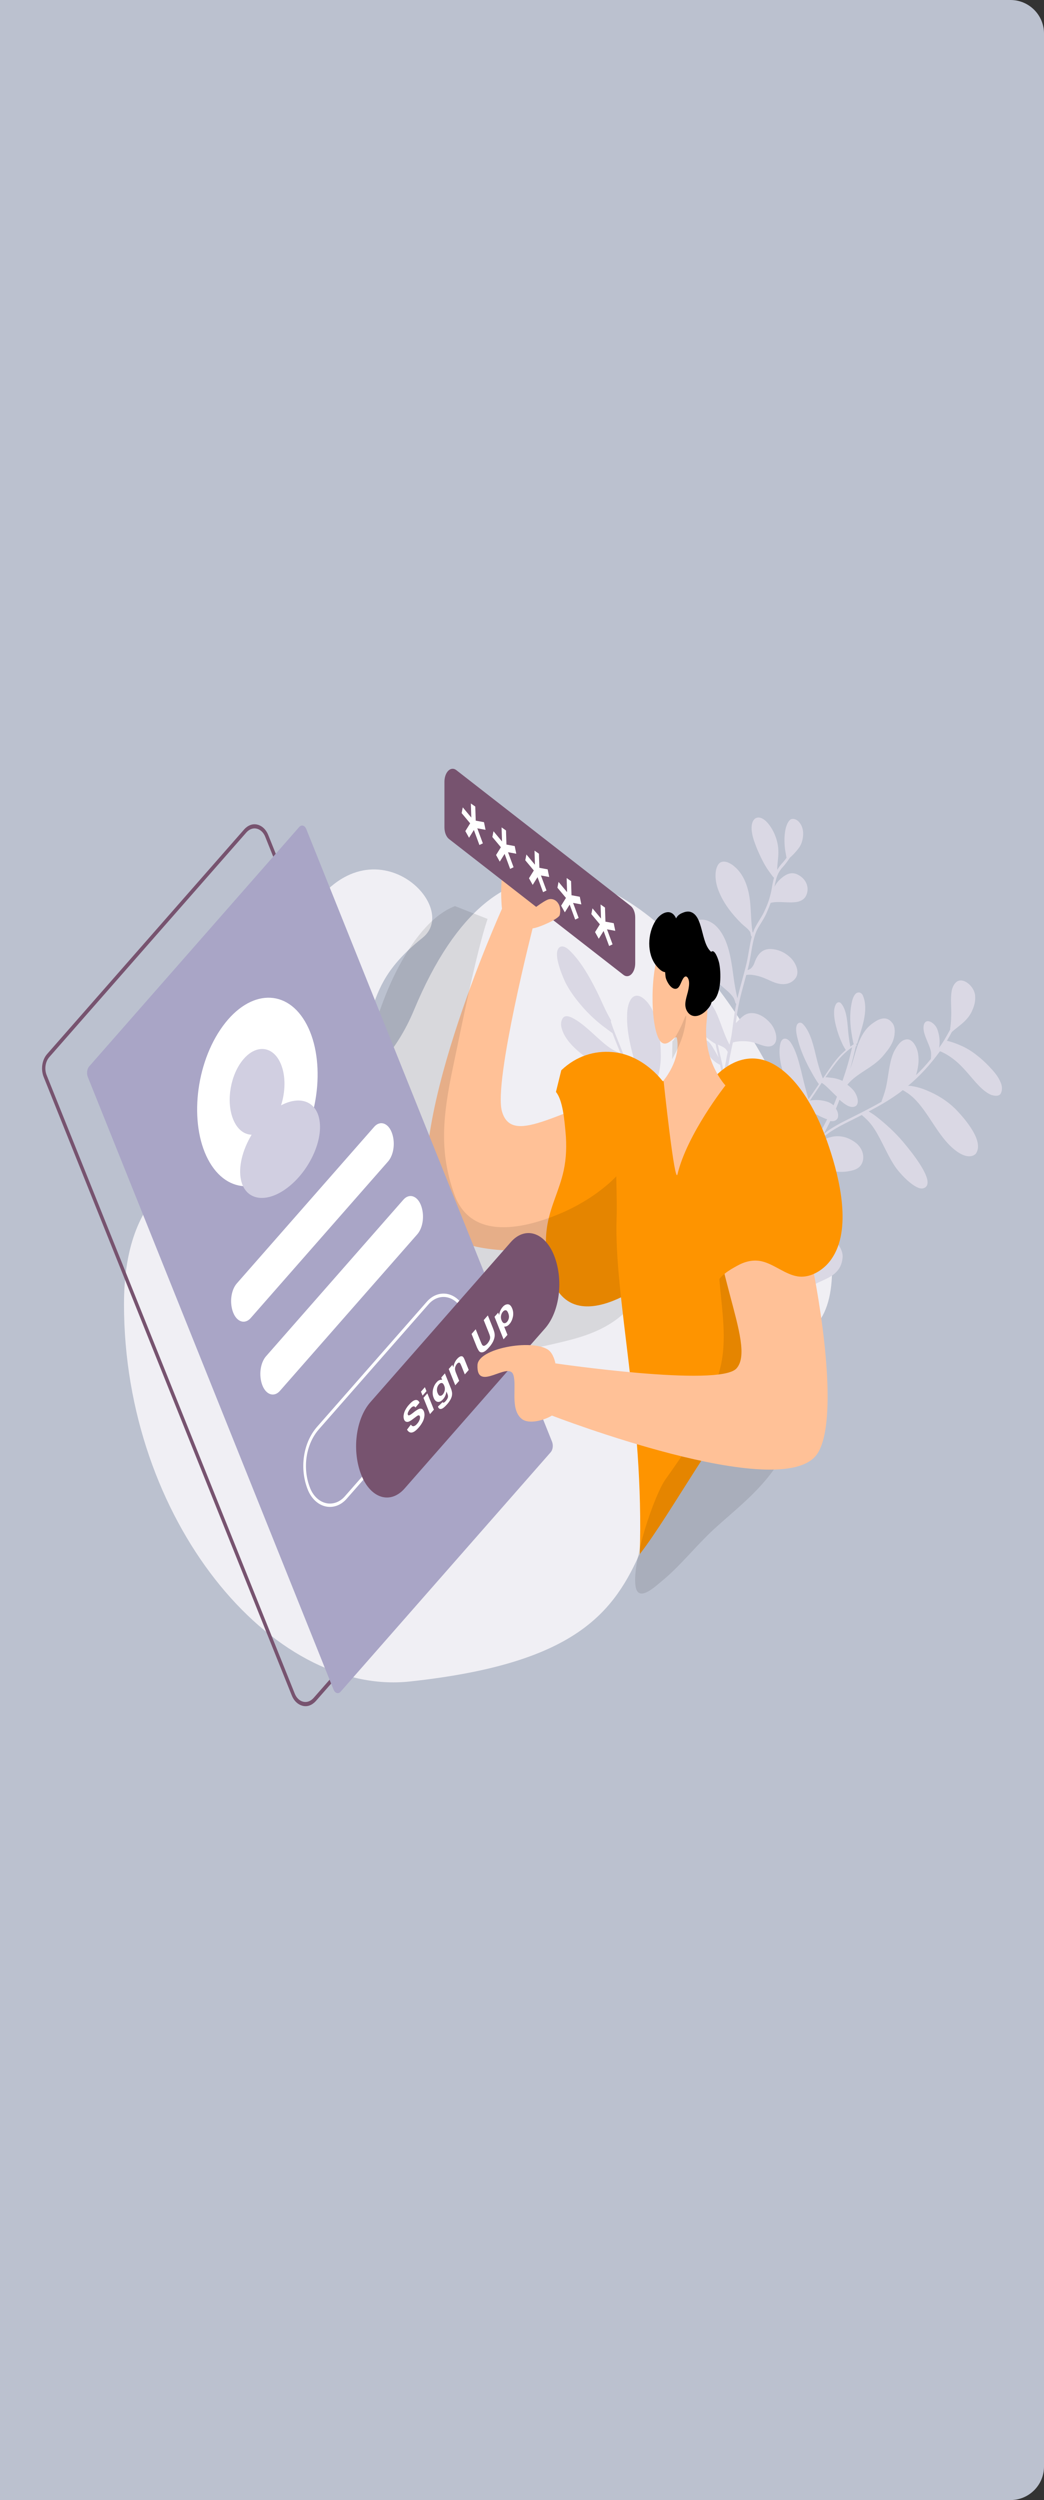 <svg width="623" height="1491" viewBox="0 0 623 1491" fill="none" xmlns="http://www.w3.org/2000/svg">
<rect x="0" y="0" width="623" height="1491" fill="#333333" stroke="none"/>
<path d="M0 0H603C614.046 0 623 8.954 623 20V1471C623 1482.05 614.046 1491 603 1491H0V0Z" fill="#BBC1CF"/>
<g clip-path="url(#clip0_78_969)">
<path fill-rule="evenodd" clip-rule="evenodd" d="M244.528 1002.82C162.102 1011.71 73.995 906.261 73.995 777.933C73.995 649.598 204.642 704.291 247.023 602.437C348.566 358.563 553.566 750.999 481.498 794.799C337.095 882.498 442.25 981.501 244.528 1002.82Z" fill="#F0EFF4"/>
<path d="M469.748 772.773C469.792 773.115 469.904 773.435 469.949 773.777C470.313 776.984 470.546 779.165 470.305 781.967C469.728 787.957 467.083 793.761 468.612 801.348C470.26 812.099 478.58 818.637 480.819 807.979C482.102 800.939 479.918 792.371 477.474 784.594C476.113 780.426 474.546 776.434 472.788 772.656C474.712 772.455 476.606 771.785 478.401 770.669C478.78 770.433 479.089 770.218 479.468 769.979C479.575 770.064 479.751 770.127 479.858 770.213C483.158 767.999 485.864 765.852 489.22 764.45C494.992 761.822 502.303 759.188 502.849 749.413C502.907 746.312 501.111 743.196 499.233 740.934C496.695 738.24 493.596 737.208 490.588 738.055C485.403 739.077 481.825 743.987 479.886 750.046C478.693 753.856 478.142 758.178 477.768 762.563C477.685 764.723 477.363 767.077 477.702 769.342C475.501 770.74 473.066 771.262 470.48 771.356C470.354 771.302 470.222 771.302 470.096 771.356C469.171 771.392 468.246 771.324 467.327 771.152C467.116 764.458 468.84 758.229 470.351 751.83C470.844 749.305 471.513 746.843 471.685 744.062C473.012 744.701 474.385 745.07 475.771 745.161C478.331 745.43 480.508 743.09 479.532 739.245C477.788 734.096 471.741 731.594 468.462 730.6C465.669 729.925 462.834 729.813 460.024 730.264C459.637 730.284 459.252 730.364 458.876 730.503C460.523 727.974 462.101 725.467 463.642 722.853C465.018 720.645 466.318 718.224 467.656 715.91C472.032 717.393 476.016 721.25 480.069 725.085C484.991 730.073 490.136 735.467 495.177 732.947C499.416 730.559 499.193 722.091 494.371 716.953C489.48 711.838 483.615 709.633 478.425 709.115C476.317 708.899 474.201 708.964 472.1 709.307C471.892 709.372 471.646 709.33 471.368 709.417L474.984 703.31C477.029 699.945 479.112 696.688 481.157 693.323C481.403 693.365 481.717 693.386 482.033 693.406C483.37 693.702 483.932 693.763 485.306 694.164C488.73 695.351 492.204 697.114 495.622 698.065C498.897 698.925 502.229 699.122 505.536 698.651C507.939 698.257 510.48 697.822 512.468 696.254C516.063 693.355 516.414 686.724 511.288 682.037C506.81 678.374 501.738 676.938 496.735 677.916C495.417 678.326 493.846 678.458 492.679 679.296L491.696 677.823L491.835 677.781C494.674 675.354 497.809 673.547 501.013 671.717C505.221 669.457 509.712 667.346 514.266 664.978C516.164 666.64 517.809 668.025 519.763 670.5C525.008 677.048 528.749 687.621 533.847 695.282C537.345 700.595 546.51 709.952 550.919 708.697C560.015 706.1 542.719 685.521 538.603 680.638C533.875 675.116 528.788 670.534 523.644 666.445C521.94 665.065 520.179 663.871 518.373 662.87C524.41 659.685 530.371 656.286 535.898 652.311C536.894 651.644 537.853 650.871 538.743 650.12L538.85 650.205C539.524 650.588 540.306 651.056 541.019 651.545C542.154 652.14 544.48 654.142 544.946 654.59C554.018 663.028 559.687 677.744 569.547 685.58C573.695 689.031 578.929 691.195 582.241 688.146C587.712 680.751 575.597 666.976 570.025 661.242C564.748 656.127 559.029 652.812 553.336 650.434C550.484 649.177 547.572 648.3 544.628 647.812C543.71 647.626 542.784 647.558 541.859 647.607C548.697 641.936 555.089 635.009 560.902 626.97C561.186 627.117 561.501 627.139 561.785 627.288C563.415 628.015 565.015 628.903 566.576 629.945C570.599 632.604 573.65 635.565 577.292 639.767C581.799 644.885 586.33 650.943 591.703 653.064C593.569 653.549 595.713 653.948 596.969 652.49C598.048 650.968 598.289 648.165 597.174 645.667C595.637 641.759 592.901 638.814 590.31 636.066C587.95 633.564 585.483 631.321 582.928 629.355C579.829 626.88 576.577 624.913 573.225 623.485C570.546 622.287 567.824 621.353 565.072 620.69C566.075 618.954 567.079 617.219 568.045 615.376L568.114 615.354C572.284 611.683 577.179 608.972 579.963 603.125C581.087 600.64 582.066 597.963 581.941 594.564C581.987 589.687 577.537 585.383 574.34 584.837C570.998 584.098 568.733 587.059 567.924 590.868C567.07 595.64 567.843 601.091 567.627 606.139C567.578 608.516 567.383 610.881 567.043 613.198C567.012 613.31 566.997 613.432 567 613.554C567.003 613.677 567.024 613.796 567.062 613.904C565.894 616.046 564.725 618.189 563.42 620.374C562.462 621.96 561.451 623.463 560.391 624.876C560.972 621.73 560.772 618.116 559.594 614.572C558.864 612.072 557.067 610.26 555.296 609.39C551.298 607.671 550.193 612.166 551.824 616.993C553.045 620.881 555.724 625.621 555.621 628.382C555.641 629.138 555.626 629.896 555.576 630.649C555.531 630.776 555.505 630.918 555.503 631.063C555.501 631.209 555.521 631.353 555.563 631.483C552.729 635.004 549.753 638.229 546.654 641.137C547.779 637.348 548.613 633.174 547.858 628.43C547.185 624.133 544.406 619.545 541.127 619.855C538.055 620.102 535.992 622.76 534.32 625.652C530.93 631.096 530.364 640.165 529.069 646.735C528.487 649.881 527.515 652.792 526.505 655.597C526.411 655.983 526.037 656.454 526.088 657.032C518.165 661.635 510.045 665.469 501.764 669.71C498.213 671.647 494.699 673.69 491.481 676.353C492.883 673.782 494.214 671.232 495.508 668.576C497.159 668.891 498.654 668.544 499.602 667.3C500.649 665.907 500.19 663.086 498.848 661.251C499.536 659.495 500.293 657.717 500.944 655.854C504.563 659.115 508.049 661.348 510.799 659.543C513.128 657.631 511.345 652.376 508.899 649.819C507.868 648.704 506.778 647.734 505.64 646.921C506.842 645.486 508.119 644.216 509.457 643.125C515.413 638.186 522.509 635.385 527.62 628.926C530.195 625.752 533.079 622.363 533.781 617.164C534.009 615.196 534.086 612.801 532.983 610.773C528.792 604.371 523.095 608.518 519.872 610.946C517.099 613.122 514.728 616.393 512.987 620.443C511.27 624.297 510.165 628.793 508.844 633.117C508.284 634.901 507.664 636.638 506.988 638.32C507.152 637.913 507.279 637.399 507.443 636.992C508.662 632.818 509.667 628.473 510.671 624.129C510.81 624.085 510.841 623.957 510.98 623.914C511.036 623.854 511.083 623.775 511.117 623.682C511.151 623.589 511.171 623.485 511.176 623.379C511.157 623.141 511.103 622.914 511.019 622.716C511.05 622.588 511.081 622.459 511.151 622.437C511.247 622.47 511.347 622.449 511.434 622.378C511.521 622.308 511.591 622.192 511.631 622.051C513.438 614.966 519.088 602.415 514.684 593.234C514.089 592.381 513.317 591.904 512.515 591.894C510.415 591.837 509.323 594.193 508.647 596.419C507.118 602.113 507.014 608.786 508.07 615.69C508.344 617.628 508.686 619.541 509.096 621.418C509.247 621.845 509.259 622.316 509.48 622.721C508.792 623.172 508.142 623.731 507.455 624.182C506.786 620.808 506.308 617.345 506.028 613.837C505.627 609.219 505.189 601.885 501.734 598.218C501.204 597.743 500.579 597.606 499.987 597.835C499.395 598.064 498.881 598.642 498.549 599.45C497.097 602.748 497.782 607.515 498.84 611.81C499.775 615.543 501.021 619.063 502.543 622.277C503.177 623.659 503.89 624.945 504.673 626.119L504.711 626.226C503.652 627.149 502.593 628.072 501.638 629.08C498.029 632.814 494.968 637.443 491.939 641.944C491.636 642.395 491.365 642.716 491.062 643.167C490.653 642.227 490.312 641.266 489.972 640.304C488.868 637.161 487.917 633.89 487.126 630.519C485.755 624.899 483.828 615.539 479.226 610.807C477.751 609.251 476.124 609.876 475.499 611.375C474.482 613.945 475.528 617.77 476.346 620.953C477.819 626.423 480.163 631.74 482.778 636.736C484.322 639.575 485.828 642.307 487.542 644.974C487.939 645.444 488.273 646.17 488.702 646.511C486.682 649.511 484.593 652.534 482.504 655.556C480.635 649.617 479.444 644.296 477.953 638.121C476.511 632.523 475.025 626.585 471.855 621.76C469.278 618.176 466.395 618.955 465.649 622.508C464.265 628.394 466.009 636.151 468.352 642.77C469.885 646.806 471.722 650.534 473.821 653.872C475.075 655.905 476.399 657.828 477.785 659.633C478.145 659.995 478.472 660.486 478.831 660.848C477.853 662.221 476.844 663.721 475.866 665.093L472.931 669.209C472.862 669.23 472.792 669.252 472.83 669.357C472.761 669.378 472.799 669.485 472.799 669.485C472.054 670.429 471.278 671.501 470.533 672.443L470.464 672.465C467.964 663.876 464.972 655.204 460.429 647.371C458.337 643.635 455.999 639.858 453.131 637.194C449.941 634.275 445.048 631.768 444.604 637.48C444.438 643.105 447.127 648.314 450.393 652.751C448.213 650.941 445.873 649.772 443.665 649.63C442.354 649.524 441.067 650.216 440.069 651.563C439.07 652.911 438.435 654.812 438.294 656.877C438.089 665.005 443.339 673.092 447.062 680.351C449.085 684.108 450.944 688.272 450.93 691.715C450.898 692.795 450.785 693.865 450.594 694.903C450.501 695.288 450.297 695.588 450.448 696.015C450.49 696.156 450.551 696.28 450.626 696.379C450.702 696.479 450.79 696.551 450.885 696.591C450.713 696.854 450.556 697.141 450.417 697.448C449.042 698.351 447.887 699.659 447.704 701.97C447.72 702.215 447.703 702.463 447.653 702.697C447.575 702.947 447.475 703.178 447.356 703.383C446.715 704.779 446.123 706.231 445.582 707.73C445.849 701.955 446.256 696.136 444.726 689.854C442.316 679.34 435.496 668.777 433.489 658.968C432.476 653.711 432.787 649.582 432.518 644.686C432.871 644.813 433.18 644.598 433.237 644.106C433.414 642.865 433.56 641.753 433.775 640.618C434.433 636.381 434.977 633.129 435.811 628.956C436.272 626.559 436.803 624.141 437.334 621.723L437.404 621.701C438.38 621.396 439.369 621.207 440.363 621.135C442.242 620.786 446.758 620.921 448.908 621.555C453.373 622.417 458.965 626.248 462.189 622.516C464.593 619.513 462.572 613.149 459.408 609.865C455.695 605.686 451.059 603.691 447.194 604.303C444.337 604.719 442.192 606.929 440.185 609.095C439.829 609.463 439.465 609.813 439.095 610.147C439.506 607.173 439.848 604.221 440.31 601.824C441.556 594.676 443.552 588.126 445.333 581.405C445.686 581.532 445.995 581.317 446.311 581.337C447.149 581.313 447.988 581.288 448.795 581.393C451.232 581.695 453.648 582.331 456.016 583.294C458.878 584.417 461.791 586.119 464.673 586.646C468.753 587.509 472.783 586.49 475.099 582.804C477.239 579.054 474.467 573.396 471.069 570.542C467.595 567.474 463.749 566.183 460.211 565.981C455.027 565.699 451.999 568.896 450.085 574.591C449.561 575.94 448.28 577.762 447.239 578.086C446.869 578.301 446.487 578.46 446.097 578.56C446.42 577.512 446.634 576.377 446.919 575.222C448.518 568.201 448.855 561.1 451.595 554.91C453.053 551.847 456.164 547.795 457.705 543.876C458.462 542.099 459.22 540.321 459.87 538.458C464.664 537.202 470.724 538.87 476.047 537.805C478.027 537.306 479.996 536.337 481.056 534.107C483.209 529.522 481.187 524.462 476.679 521.953C471.882 519.061 467.938 522.068 464.833 525.051C463.837 526.112 462.94 527.39 462.17 528.847C462.425 527.377 462.737 525.933 463.105 524.524C463.869 521.677 464.803 519.963 466.394 517.926C468.165 516.022 469.829 513.877 471.366 511.517C472.542 510.477 473.68 509.331 474.773 508.084C476.199 506.454 477.625 504.824 478.402 502.448C479.507 499.257 480.039 494.23 477.146 490.625C475.551 488.514 473.155 487.838 471.641 488.784C468.013 491.811 467.587 500.837 468.599 507.399C468.844 508.747 469.09 510.093 469.335 511.439L469.373 511.545C468.698 512.467 468.023 513.389 467.31 514.204C466.045 515.501 464.877 517.018 463.826 518.728C463.764 515.072 464.643 511.241 464.468 507.264C464.339 501.019 461.391 493.994 457.117 489.752C451.778 484.894 447.538 488.587 448.682 496.175C449.16 499.702 450.546 503.183 451.894 506.558C453.494 510.209 455.201 513.946 457.319 517.317C458.378 519.004 459.537 520.539 460.735 522.182C461.094 522.669 461.48 523.104 461.887 523.483C461.149 525.966 460.769 528.811 460.244 531.465C459.407 535.416 458.17 539.125 456.581 542.448C455.173 546.088 452.094 550.013 450.238 553.911C449.882 554.667 449.575 555.478 449.322 556.331C449.25 556.096 449.149 555.886 449.026 555.712C448.228 550.625 448.236 545.642 447.86 540.66C447.272 531.594 444.923 522.129 437.919 516.485C434.773 513.908 430.681 512.574 428.592 515.597C426.238 519.177 426.62 525.698 428.756 531.078C431.76 538.916 437.036 545.335 442.281 550.578C444.399 552.646 446.315 553.709 447.701 555.885L447.776 556.099C447.877 556.784 448.012 557.456 448.179 558.108C448.23 558.235 448.298 558.341 448.379 558.419C448.461 558.497 448.552 558.543 448.646 558.555C447.276 563.607 446.693 569.361 445.563 574.22C443.863 581.39 441.734 588.221 440.035 595.389C439.839 594.62 439.594 593.273 439.399 592.504C438.614 588.657 437.973 584.739 437.481 580.771C436.092 570.532 434.148 557.856 426.105 551.233C415.583 543.484 407.121 552.88 413.956 568.061C417.705 576.261 423.63 582.122 429.531 587.042C432.507 589.79 435.748 591.982 437.789 595.14C438.129 595.828 438.418 596.573 438.652 597.362C438.803 597.789 438.777 598.151 439.03 598.43L439.352 598.685C439.232 599.434 439.042 600.205 438.922 600.953C437.936 606.003 437.416 611.503 436.644 616.722C436.458 618.011 436.21 619.278 435.905 620.509C435.835 620.531 435.874 620.638 435.843 620.766C435.653 621.537 435.533 622.286 435.344 623.056C431.967 616.992 430.122 609.387 426.833 602.705C423.601 596.834 418.579 590.692 413.677 590.559C406.475 590.668 411.375 605.387 415.345 611.383C418.591 616.419 422.745 620.105 427.007 622.571C427.498 625.264 428.129 627.914 428.795 630.671C428.315 629.753 427.767 628.856 427.288 627.938C425.933 625.633 422.689 619.292 420.695 620.625C418.821 622.513 421.877 628.32 423.75 630.345C425.524 632.446 427.52 634.031 429.644 635.029L429.713 635.007C430.217 637.406 430.575 639.875 430.782 642.382C430.939 644.361 431.027 646.352 431.044 648.347C430.899 648.155 430.717 647.854 430.572 647.665C429.878 646.576 429.254 645.466 428.631 644.356C427.2 641.837 425.909 639.278 424.106 637.229C420.746 633.177 417.8 635.518 420.074 640.856C421.826 644.935 425.129 646.871 427.96 648.122C428.528 648.418 429.946 649.163 430.602 650.143L430.64 650.25C430.785 650.442 430.86 650.656 431.005 650.848C431.161 655.424 431.6 660.149 433.439 664.912C436.916 674.737 442.556 684.363 443.788 693.94C444.567 700.93 443.491 707.906 443.721 715.304C443.806 723.816 445.057 732.793 445.318 741.368C445.424 742.758 445.531 744.148 445.669 745.411C443.798 742.08 441.825 738.901 439.751 735.871C435.465 729.857 431.11 723.86 427.064 717.65C427.085 717.057 427.164 716.473 427.298 715.918C427.674 713.766 428.244 711.711 428.991 709.817C430.86 705.084 435.207 700.172 436.011 693.519C437.289 684.94 430.443 678.653 425.384 681.771C420.96 685.165 420.989 694.168 421.428 701.502C421.658 704.51 422.04 707.483 422.571 710.395L422.023 709.498C419.168 704.696 416.447 699.616 413.623 694.685C413.61 694.214 413.315 693.595 413.195 693.039C412.796 691.928 412.461 690.763 412.194 689.557C411.218 685.711 410.387 679.447 410.428 675.641C410.343 667.129 413.639 660.767 412.274 651.469C411.602 645.868 407.443 638.033 403.544 641.383C402.314 642.477 401.737 644.554 401.227 646.374C400.4 649.479 400.108 653.007 400.168 656.663C400.295 661.974 401.001 667.21 402.255 672.14C403.023 675.27 403.922 678.317 404.944 681.26C399.87 674.541 394.33 668.679 389.3 662.301C389.333 662.169 389.346 662.026 389.336 661.884C389.326 661.742 389.294 661.607 389.243 661.489C389.144 660.807 389.079 660.113 389.049 659.415C388.961 657.427 389.14 653.576 389.752 651.607C392.014 644.499 394.59 637.412 394.322 628.602C394.157 618.337 392.304 601.128 383.257 594.935C377.066 590.936 374.255 598.451 374.228 605.337C373.775 617.336 377.962 630.26 381.4 642.588C382.792 647.609 383.843 651.669 384.945 656.306C383.643 654.389 382.41 652.358 381.252 650.223C378.051 644.225 375.796 638.287 373.1 631.539C370.769 625.388 368.161 619.323 365.83 613.171C365.377 611.89 364.955 610.48 364.501 609.198C364.546 609.127 364.581 609.041 364.603 608.947C364.625 608.852 364.633 608.751 364.627 608.651C364.621 608.551 364.601 608.454 364.568 608.367C364.536 608.281 364.492 608.206 364.439 608.15C361.143 602.537 359.115 597.24 356.16 591.283C351.655 582.252 346.412 573.095 339.775 566.745C336.831 563.868 333.634 563.323 332.548 567.218C331.898 570.386 333.05 574.295 334.158 577.863C335.33 581.174 336.608 584.568 338.297 587.601C341.051 592.553 344.416 596.841 347.915 600.849C351.954 605.363 356.236 609.305 360.712 612.632L365.1 615.889C365.209 615.976 365.33 616.019 365.453 616.017C366.958 620.053 368.71 624.132 370.284 628.147C369.83 628.014 369.382 627.837 368.941 627.617C366.772 626.76 364.666 625.549 362.655 624.003C355.411 618.553 348.655 610.342 340.723 606.649C339.203 606.057 337.62 605.719 336.453 606.557C335.796 607.089 335.284 607.984 335.017 609.073C334.749 610.162 334.743 611.369 335 612.464C336.038 617.358 339.328 621.432 342.417 624.501C349.597 631.513 357.907 636.275 365.418 635.95C367.935 635.877 370.407 635.462 372.508 634.215L372.577 634.193C374.864 640.003 377.219 645.79 380.125 651.17C382.626 655.845 385.638 660.005 388.746 663.78C389.224 664.409 389.718 665.007 390.227 665.571C386.627 664.322 383.281 662.045 379.503 659.427C375.619 656.724 371.742 654.256 367.732 652.067C362.946 649.645 357.688 646.541 353.241 647.689C350.535 648.532 349.979 652.619 351.9 656.526C353.645 660.371 356.552 663.14 359.174 665.761C363.606 669.897 368.417 672.918 373.435 674.717C378.486 676.582 383.512 677.505 388.292 677.083C391.572 676.773 394.953 676.312 397.848 674.698C397.917 674.677 397.879 674.57 397.879 674.57C401.781 679.283 405.613 684.018 408.896 689.163C410.907 692.45 412.848 695.758 414.719 699.088C409.769 698.633 404.861 697.381 400.071 695.352C393.292 692.958 384.881 688.346 380.319 694.392C377.505 697.759 378.624 704.406 382.344 708.82C385.918 713.042 390.262 714.653 394.229 715.196C400.377 716.244 405.474 713.233 409.922 709.477C411.84 707.931 414.269 705.87 415.928 705.115C416.396 704.851 416.887 704.698 417.385 704.662L417.801 704.532C419.049 706.75 420.404 709.057 421.721 711.255C422.231 712.044 422.672 712.856 423.145 713.539L423.221 713.752C423.296 713.966 423.403 714.051 423.617 714.222L425.697 717.486C425.689 717.608 425.699 717.732 425.726 717.846C425.753 717.961 425.797 718.065 425.853 718.149C426.01 718.35 426.193 718.496 426.389 718.575C429.742 723.696 433.265 728.646 436.857 733.574C439.931 737.774 442.82 742.302 445.504 747.124C445.649 747.316 445.762 747.637 445.945 747.935C445.975 748.212 445.971 748.496 445.932 748.77C445.493 756.021 446.253 763.609 447.051 771.307C444.129 774.589 438.996 773.579 435.022 775.41C432.259 776.746 430.038 780.045 430.194 784.623C430.293 789.691 432.819 795.307 436.4 798.46C441.31 802.977 446.036 799.133 446.897 793.291C447.694 789.012 447.891 784.563 448.12 779.985C448.85 785.094 449.547 790.332 449.854 795.334C450.343 800.637 449.854 806.006 449.935 811.673C450.028 812.592 449.877 813.469 450.11 814.346C450.482 815.179 451.422 815.004 451.327 814.085C451.102 810.835 451.369 806.365 451.408 802.558C451.361 798.805 451.193 795.058 450.903 791.332C450.432 785.431 449.363 779.361 448.609 773.312L448.685 772.221C448.695 772.162 448.697 772.101 448.689 772.041C448.681 771.982 448.665 771.926 448.641 771.879C449.264 771.684 449.259 771.449 449.676 771.319C451.99 770.242 454.4 770.086 456.96 770.354C456.867 770.739 456.947 771.188 456.815 771.466C456.732 772.322 456.606 772.835 456.549 773.327C455.967 776.473 455.026 779.257 454.123 782.147C452.443 787.413 450.548 793.814 453.358 800.881C458.051 813.055 467.057 811.078 465.133 799.109C464.221 792.397 460.674 785.202 459.327 779.218C458.874 776.632 458.761 775.007 459.153 772.632C459.219 772.013 459.345 771.414 459.527 770.857C461.778 771.342 463.998 771.954 466.318 772.417C467.455 772.652 468.601 772.771 469.748 772.773ZM429.099 626.546C428.822 625.328 428.615 624.088 428.376 622.977C428.943 623.273 429.58 623.55 430.109 623.741C431.421 624.4 432.304 624.717 433.349 625.933L433.387 626.039L433.494 626.125C433.784 626.509 433.973 627.043 434.294 627.298C434.263 627.427 434.301 627.534 434.232 627.555C433.332 631.799 432.57 636.112 431.95 640.48C431.919 640.608 431.956 640.715 431.887 640.737C431.485 636.119 430.238 631.29 429.099 626.546ZM454.741 738.2C455.504 737.962 458.412 738.123 459.118 738.378C459.797 738.537 460.469 738.763 461.13 739.055C460.111 741.736 459.518 744.769 459.404 747.893C458.669 746.738 457.83 745.761 456.914 744.993C455.23 743.386 453.376 742.276 451.442 741.718L451.404 741.611C451.972 740.605 452.54 739.597 453.145 738.697L453.215 738.675C453.707 738.404 454.221 738.244 454.741 738.2ZM475.425 698.908C474.927 694.164 474.065 689.535 472.858 685.122C472.071 682.204 471.191 679.352 470.219 676.577C470.046 676.061 469.846 675.568 469.621 675.104L470.738 673.688C473.38 675.709 475.718 678.184 478.353 681.276C479.796 682.961 481.353 684.966 483.011 686.82C480.531 690.915 477.944 694.922 475.426 698.909L475.425 698.908ZM501.061 631.157C503.026 628.969 505.105 627.052 507.276 625.425C507.724 625.168 508.064 624.824 508.512 624.566C507.722 627.777 506.97 631.094 506.074 634.219C505.177 637.344 504.174 640.385 503.168 643.425C503.112 643.485 503.066 643.564 503.032 643.657C502.998 643.75 502.978 643.853 502.973 643.96C502.91 644.217 502.809 644.367 502.745 644.624C500.499 643.565 498.181 642.934 495.84 642.744C494.719 642.619 493.665 642.473 492.58 642.456C495.414 638.49 498.177 634.546 501.061 631.158V631.157ZM490.359 645.76C492.918 647.334 496.127 650.958 499.461 654.07C498.773 655.825 498.153 657.56 497.429 659.209C496.199 658.141 494.868 657.395 493.488 656.998C490.141 655.968 486.715 655.756 483.328 656.37C485.651 652.916 488.074 649.315 490.359 645.76ZM478.911 662.608C479.159 662.28 479.395 661.929 479.618 661.557C480.078 661.77 480.601 661.725 481.062 661.938C482.827 662.573 484.668 663.422 486.44 664.293C488.389 665.227 491.087 666.758 493.59 667.52C492.296 670.176 490.895 672.746 489.494 675.318C487.729 673.378 485.736 672.101 483.75 671.06C481.941 670.067 480.071 669.379 478.17 669.005C476.94 668.795 475.749 668.692 474.557 668.589C476.077 666.572 477.529 664.577 478.911 662.605V662.608ZM454.645 688.074C455.826 685.098 457 681.886 457.645 678.484C458.287 680.299 458.93 682.115 459.679 684.016C457.453 686.504 455.317 689.189 453.281 692.057C453.735 690.728 454.19 689.399 454.644 688.072L454.645 688.074ZM452.609 695.82C455.058 692.15 457.668 688.761 460.421 685.678C462.684 690.988 465.262 695.942 468.122 700.473C469.105 701.945 470.195 703.503 471.21 704.847C471.333 705.023 471.466 705.18 471.607 705.316C469.966 708.08 468.363 710.951 466.76 713.822C466.69 713.786 466.614 713.778 466.541 713.801C466.468 713.824 466.4 713.876 466.344 713.952C466.294 713.988 466.249 714.041 466.214 714.107C466.178 714.173 466.152 714.251 466.138 714.334C466.123 714.418 466.121 714.506 466.13 714.592C466.139 714.677 466.161 714.758 466.192 714.83C465.289 716.415 464.456 717.979 463.516 719.458C462.837 714.926 462.297 710.352 460.918 705.802C459.192 700.054 456.337 695.252 452.609 695.82ZM446.667 741.071C446.306 731.342 444.903 721.937 445.047 712.762C445.066 712.163 445.047 711.457 445.067 710.859C445.805 710.985 445.9 709.295 446.266 708.588C446.689 707.389 447.15 706.297 447.611 705.204C448.246 708.089 449.551 711.12 450.981 713.64C452.96 717.055 455.765 718.669 458.268 720.737C458.748 721.171 459.205 721.663 459.636 722.208C459.674 722.315 459.819 722.507 459.857 722.614C459.964 722.699 460.153 723.233 460.26 723.318C460.402 723.611 460.517 723.935 460.6 724.279C458.05 728.394 455.286 732.338 452.667 736.475C452.899 733.442 452.9 730.376 452.671 727.343C452.477 725.269 452.169 722.875 451.066 720.847C450.26 719.438 448.746 719.08 448.109 720.108C447.433 721.029 447.439 722.569 447.407 724.002C447.513 726.697 448.042 729.497 448.671 732.146C449.201 734.372 449.624 736.658 449.935 738.986C450.021 739.554 450.071 740.134 450.086 740.717C449.051 742.581 448.054 744.552 447.095 746.63C446.975 744.77 446.787 742.93 446.668 741.071H446.667ZM449.549 769.462C449.078 769.627 448.616 769.85 448.167 770.129L448.098 770.151C447.583 765.213 447.157 759.654 446.982 755.677C446.931 754.887 446.933 754.091 446.989 753.303C447.027 753.403 447.079 753.489 447.142 753.551C447.204 753.614 447.275 753.653 447.349 753.665C447.916 753.961 448.32 753.362 448.018 752.508C447.898 751.952 447.848 751.374 447.728 750.82C448.006 750.733 448.208 750.433 448.126 749.984C448.195 749.963 448.195 749.963 448.303 750.048C448.995 750.108 449.68 750.292 450.346 750.597C451.657 751.255 454.015 753.13 455.856 753.979C457.098 754.659 458.504 754.932 459.507 754.501C459.601 755.853 459.765 757.19 459.998 758.498C460.692 762.514 461.847 766.295 463.404 769.651C463.48 769.864 463.625 770.056 463.7 770.269C459.192 769.066 453.63 767.716 449.549 769.462H449.549Z" fill="#DAD8E4"/>
<path fill-rule="evenodd" clip-rule="evenodd" d="M174.436 640.023C146.018 650.645 103.334 689.25 93.5 617.757C86.763 568.772 166.765 572.955 183.381 545.814C219.931 486.109 276.19 540.124 252.133 559.317C203.93 597.757 242.604 614.537 174.436 640.023Z" fill="#F0EFF4"/>
<path fill-rule="evenodd" clip-rule="evenodd" d="M391.468 719.858C380.752 745.268 272.835 759.202 258.808 727.978C237.128 679.762 299.566 541.969 299.566 541.969C298.76 535.383 298.61 519.462 301.888 513.249C306.854 503.806 299.467 494.837 304.063 492.8C309.969 490.192 314.701 499.022 324.99 503.437C331.086 506.027 330.235 531.351 324.472 545.525C322.421 550.553 318.502 551.013 318.502 551.013C318.502 551.013 294.417 644.812 299.532 662.776C305.877 684.997 336.083 659.413 382.496 649.044C404.692 644.079 397.373 705.851 391.468 719.858Z" fill="#FFC197"/>
<path fill-rule="evenodd" clip-rule="evenodd" d="M331.764 651.208C335.826 656.138 336.786 667.814 337.475 675.118C338.206 682.838 337.983 690.762 336.353 698.204C333.903 709.405 328.819 718.564 326.73 729.969C325.178 738.454 325.549 748.016 327.367 756.344C328.214 760.238 329.497 763.86 331.153 767.036C340.97 785.764 361.187 778.773 373.584 772.189C387.536 764.777 401.317 750.657 408.517 729.717C419.685 697.252 409.554 657.203 390.313 639.199C382.681 632.142 374.086 628.103 365.258 627.424C354.772 626.552 344.007 629.701 334.947 638.286L331.764 651.208Z" fill="#FE9400"/>
<path fill-rule="evenodd" clip-rule="evenodd" d="M290.945 548.028C283.974 568.847 274.982 614.369 270.291 636.587C264.305 665.113 261.921 686.736 271.12 712.28C282.005 742.585 318.338 730.741 336.115 722.956C340.038 721.233 343.912 719.241 347.725 716.984C353.104 713.871 358.328 710.122 363.352 705.771C373.718 696.601 382.373 684 390.122 669.87C392.351 665.818 394.346 661.391 396.705 657.537C397.404 656.385 398.467 654.687 399.607 654.896C401.525 655.245 401.965 660.843 402.224 663.021C403.209 672.043 403.131 681.47 402.742 690.57C401.213 726.541 393.827 762.474 373.51 782.121C360.967 794.257 345.34 798.03 331.035 801.353C316.756 804.666 301.725 807.663 287.265 805.577C261.453 801.853 234.216 784.102 220.093 747.873C203.767 705.906 211.283 649.819 224.681 608.538C228.024 598.247 231.885 588.35 236.472 579.331C245.412 561.756 257.386 545.758 271.509 540.392L290.945 548.028Z" fill="black" fill-opacity="0.1"/>
<path fill-rule="evenodd" clip-rule="evenodd" d="M160.031 497.879C158.759 494.711 156.342 492.437 153.57 491.796C150.839 491.101 148.044 492.097 145.764 494.577L28.113 628.609C25.063 632.083 24.223 637.726 26.075 642.339L174.137 1011.2C175.427 1014.42 177.824 1016.64 180.616 1017.33C183.347 1018.03 186.142 1017.03 188.422 1014.55L306.072 880.519C309.122 877.044 309.962 871.401 308.11 866.788L160.031 497.879ZM158.263 499.013L306.343 867.925C307.784 871.513 307.134 875.92 304.735 878.654L187.084 1012.69C185.298 1014.62 183.115 1015.41 180.975 1014.89C178.785 1014.4 176.915 1012.59 175.905 1010.08L27.843 641.207C26.384 637.573 27.033 633.166 29.432 630.432L147.082 496.4C148.868 494.467 151.051 493.679 153.19 494.195C155.402 494.733 157.253 496.495 158.263 499.01V499.013Z" fill="#77536F"/>
<path fill-rule="evenodd" clip-rule="evenodd" d="M182.799 494.513C182.584 493.969 182.299 493.502 181.963 493.142C181.627 492.782 181.248 492.537 180.849 492.423C180.456 492.305 180.054 492.312 179.663 492.443C179.273 492.574 178.903 492.826 178.575 493.186L53.185 636.033C52.571 636.738 52.151 637.789 52.011 638.969C51.871 640.149 52.022 641.37 52.432 642.38L199.045 1007.64C199.258 1008.17 199.539 1008.63 199.872 1008.99C200.205 1009.34 200.582 1009.58 200.976 1009.68C201.368 1009.81 201.773 1009.81 202.165 1009.68C202.557 1009.55 202.927 1009.29 203.252 1008.92L328.64 866.072C329.255 865.379 329.678 864.338 329.822 863.165C329.965 861.993 329.818 860.777 329.411 859.771L182.799 494.513Z" fill="#A9A5C6"/>
<path fill-rule="evenodd" clip-rule="evenodd" d="M277.889 781.739C275.802 776.541 271.922 772.852 267.372 771.794C262.823 770.736 258.153 772.397 254.715 776.313L189.203 850.946C180.855 860.456 178.605 875.805 183.68 888.448C185.767 893.645 189.645 897.329 194.194 898.387C198.743 899.444 203.413 897.785 206.835 893.887L272.363 819.234C280.694 809.744 282.963 794.381 277.889 781.739ZM276.476 782.63L276.478 782.635C281.229 794.472 279.104 808.859 271.301 817.749L205.773 892.401C202.72 895.881 198.54 897.372 194.478 896.426C190.433 895.461 186.953 892.192 185.09 887.552C180.339 875.716 182.464 861.329 190.267 852.439L255.796 777.785C258.848 774.306 263.028 772.814 267.072 773.774C271.133 774.721 274.613 777.99 276.476 782.63H276.476Z" fill="white"/>
<path fill-rule="evenodd" clip-rule="evenodd" d="M330.588 748.609C329.271 745.329 327.544 742.51 325.514 740.324C323.483 738.137 321.192 736.631 318.78 735.896C316.369 735.161 313.888 735.213 311.49 736.05C309.091 736.887 306.826 738.49 304.834 740.761L220.998 836.268C216.764 841.089 213.856 848.29 212.869 856.396C211.882 864.502 212.892 872.898 215.691 879.864C217.008 883.145 218.734 885.967 220.765 888.154C222.795 890.341 225.087 891.849 227.499 892.584C229.911 893.319 232.392 893.266 234.79 892.429C237.189 891.591 239.454 889.987 241.447 887.714L325.282 792.205C329.512 787.381 332.418 780.181 333.405 772.079C334.392 763.976 333.385 755.582 330.591 748.615L330.588 748.609Z" fill="#77536F"/>
<path fill-rule="evenodd" clip-rule="evenodd" d="M233.695 675.195C233.163 673.87 232.466 672.731 231.645 671.847C230.825 670.964 229.899 670.356 228.924 670.06C227.95 669.764 226.948 669.786 225.979 670.125C225.01 670.464 224.096 671.113 223.291 672.033L141.33 765.407C139.63 767.341 138.462 770.231 138.065 773.484C137.668 776.738 138.072 780.109 139.195 782.905C139.726 784.228 140.423 785.365 141.241 786.248C142.06 787.13 142.984 787.738 143.956 788.036C144.929 788.333 145.929 788.314 146.897 787.978C147.864 787.642 148.778 786.998 149.582 786.084L231.561 692.693C233.261 690.76 234.429 687.871 234.826 684.617C235.223 681.364 234.819 677.994 233.696 675.198L233.695 675.195ZM251.135 718.631C250.603 717.306 249.905 716.166 249.085 715.283C248.264 714.4 247.339 713.792 246.364 713.496C245.39 713.199 244.388 713.221 243.419 713.561C242.45 713.9 241.535 714.549 240.731 715.468L158.769 808.844C157.069 810.778 155.901 813.668 155.504 816.922C155.107 820.175 155.512 823.546 156.635 826.343C157.166 827.665 157.862 828.803 158.681 829.685C159.499 830.567 160.423 831.175 161.396 831.473C162.368 831.771 163.368 831.751 164.336 831.415C165.303 831.08 166.217 830.435 167.022 829.521L248.999 736.129C250.699 734.196 251.868 731.307 252.265 728.053C252.662 724.8 252.258 721.43 251.135 718.633V718.631Z" fill="white"/>
<path d="M242.894 852.608L245.184 849.618C245.399 849.961 245.659 850.225 245.945 850.39C246.232 850.556 246.538 850.62 246.842 850.577C247.587 850.394 248.287 849.902 248.874 849.153C249.518 848.502 250.055 847.619 250.443 846.577C250.688 845.763 250.716 845.095 250.52 844.605C250.457 844.448 250.371 844.318 250.27 844.225C250.168 844.133 250.054 844.081 249.937 844.073C249.549 844.089 249.168 844.238 248.819 844.508C248.498 844.721 247.762 845.279 246.617 846.151C245.16 847.303 244.06 847.92 243.311 847.986C242.269 848.104 241.544 847.633 241.117 846.568C240.836 845.81 240.747 844.912 240.866 844.054C241.027 842.913 241.361 841.851 241.84 840.961C242.483 839.748 243.227 838.678 244.051 837.78C245.584 836.033 246.884 835.087 247.951 834.94C249.018 834.792 249.81 835.339 250.339 836.517L247.943 839.426C247.778 839.161 247.577 838.959 247.355 838.837C247.133 838.715 246.896 838.676 246.663 838.722C246.025 838.939 245.429 839.391 244.923 840.043C244.326 840.66 243.822 841.477 243.447 842.437C243.358 842.615 243.305 842.83 243.294 843.056C243.283 843.281 243.315 843.507 243.384 843.705C243.464 843.87 243.572 843.995 243.696 844.066C243.819 844.137 243.953 844.151 244.081 844.106C244.51 844.025 245.383 843.487 246.693 842.43C247.673 841.61 248.694 840.923 249.746 840.376C250.357 840.068 251.007 840.01 251.635 840.207C252.195 840.433 252.676 841.002 252.971 841.788C253.291 842.639 253.393 843.65 253.257 844.616C253.099 845.862 252.737 847.021 252.206 847.975C251.496 849.307 250.675 850.481 249.767 851.466C248.222 853.227 246.889 854.185 245.751 854.338C245.222 854.434 244.686 854.327 244.189 854.026C243.692 853.725 243.247 853.238 242.894 852.608ZM252.164 832.331L251.212 829.958L253.543 827.302L254.495 829.676L252.164 832.331ZM256.592 843.361L252.689 833.642L255.02 830.987L258.922 840.707L256.592 843.361ZM261.354 838.852L264.161 836.189C264.229 836.327 264.319 836.432 264.422 836.494C264.525 836.556 264.637 836.572 264.745 836.541C265.173 836.379 265.571 836.065 265.909 835.622C266.389 835.12 266.811 834.493 267.158 833.767C267.302 833.423 267.371 833.014 267.355 832.602C267.299 832.125 267.175 831.675 266.992 831.285L266.425 829.872C266.139 831.737 265.425 833.367 264.421 834.444C263.23 835.8 262.068 836.31 260.943 835.99C260.502 835.87 260.083 835.6 259.714 835.198C259.346 834.797 259.037 834.274 258.809 833.665C258.494 832.954 258.292 832.133 258.22 831.273C258.148 830.412 258.207 829.537 258.394 828.72C258.794 826.961 259.541 825.451 260.523 824.413C261.464 823.237 262.661 822.697 263.852 822.909L263.306 821.548L265.486 819.066L268.989 827.792C269.369 828.649 269.633 829.62 269.765 830.646C269.82 831.382 269.757 832.128 269.582 832.815C269.346 833.613 269.028 834.345 268.642 834.98C268.083 835.919 267.462 836.761 266.791 837.494C265.296 839.198 264.12 840.131 263.268 840.262C262.423 840.41 261.819 840.056 261.468 839.183C261.425 839.078 261.386 838.967 261.354 838.852ZM261.148 830.795C261.561 831.825 262.039 832.373 262.603 832.443C263.19 832.486 263.768 832.198 264.233 831.629C264.768 831.053 265.171 830.219 265.383 829.251C265.477 828.773 265.499 828.267 265.449 827.773C265.398 827.279 265.275 826.811 265.09 826.405C264.685 825.393 264.193 824.859 263.629 824.789C263.005 824.759 262.394 825.076 261.903 825.687C261.389 826.238 261.005 827.043 260.81 827.976C260.73 828.456 260.719 828.958 260.777 829.446C260.835 829.934 260.962 830.395 261.148 830.795ZM279.711 817.022L277.38 819.678L275.391 814.722C274.971 813.674 274.647 813.052 274.419 812.853C274.181 812.668 273.911 812.609 273.65 812.686C273.317 812.795 273.004 813.021 272.735 813.348C272.351 813.771 272.03 814.319 271.792 814.955C271.585 815.469 271.492 816.077 271.526 816.683C271.667 817.559 271.911 818.385 272.245 819.119L274.01 823.517L271.679 826.173L267.778 816.452L269.944 813.984L270.518 815.413C270.869 813.394 271.665 811.64 272.761 810.468C273.234 809.92 273.752 809.477 274.299 809.148C274.707 808.905 275.142 808.799 275.577 808.837C275.9 808.896 276.207 809.09 276.467 809.399C276.794 809.851 277.071 810.386 277.287 810.982L279.711 817.022ZM281.413 795.552L283.87 792.752L286.784 800.012C287.067 800.773 287.397 801.487 287.77 802.145C287.953 802.358 288.163 802.509 288.385 802.589C288.608 802.668 288.838 802.674 289.062 802.605C290.371 802.055 291.509 800.768 292.261 798.986C292.477 798.419 292.543 797.741 292.446 797.098C292.234 796.257 291.962 795.457 291.636 794.714L288.659 787.297L291.116 784.497L293.939 791.53C294.584 793.135 294.983 794.359 295.11 795.181C295.249 796.003 295.232 796.872 295.06 797.679C294.832 798.681 294.492 799.611 294.057 800.424C293.417 801.583 292.688 802.61 291.887 803.481C290.722 804.808 289.792 805.665 289.057 806.044C288.462 806.417 287.823 806.581 287.183 806.526C286.717 806.49 286.266 806.245 285.884 805.819C285.252 804.911 284.71 803.856 284.277 802.69L281.413 795.552ZM295.103 785.322L297.283 782.839L297.858 784.269C297.962 783.374 298.188 782.525 298.522 781.783C298.9 780.893 299.379 780.123 299.936 779.511C300.831 778.404 301.942 777.822 303.078 777.864C304.15 777.914 305.002 778.752 305.632 780.32C305.945 781.045 306.149 781.875 306.225 782.745C306.302 783.615 306.251 784.501 306.075 785.334C305.696 787.097 304.965 788.617 303.992 789.665C303.554 790.179 303.067 790.579 302.549 790.852C301.998 791.105 301.426 791.216 300.853 791.181L302.822 796.085L300.491 798.741L295.103 785.322ZM299.293 787.39C299.734 788.489 300.259 789.061 300.862 789.137C301.49 789.2 302.111 788.899 302.609 788.291C303.116 787.747 303.491 786.943 303.67 786.014C303.836 785.139 303.698 784.152 303.265 783.07C302.852 782.04 302.373 781.492 301.801 781.404C301.197 781.36 300.604 781.657 300.126 782.242C299.595 782.804 299.199 783.631 299.001 784.591C298.912 785.062 298.891 785.559 298.942 786.044C298.993 786.529 299.113 786.989 299.293 787.39Z" fill="white"/>
<path d="M175.675 688.465C191.338 665.185 194.149 629.65 181.953 609.096C169.757 588.541 147.172 590.749 131.509 614.029C115.845 637.308 113.034 672.843 125.23 693.398C137.427 713.953 160.011 711.744 175.675 688.465Z" fill="white"/>
<path fill-rule="evenodd" clip-rule="evenodd" d="M150.156 676.734C145.611 676.625 141.514 673.469 139.105 667.468C134.739 656.591 137.59 640.457 145.486 631.462C153.382 622.466 163.366 623.986 167.731 634.863C170.555 641.899 170.324 651.149 167.717 659.217C178.421 653.517 188 656.342 190.415 666.866C193.241 679.224 185.103 697.559 172.267 707.772C159.431 717.985 146.675 716.263 143.849 703.904C142.086 696.049 144.699 685.795 150.156 676.734Z" fill="#D1CFE1"/>
<path fill-rule="evenodd" clip-rule="evenodd" d="M381.761 926.886C384.508 844.857 366.29 773.465 367.948 726.57C369.011 696.822 360.873 652.67 391.764 645.517C418.249 639.385 450.98 650.463 457.433 661.742C470.494 684.497 465.751 807.878 453.338 824.706C428.46 849.844 401.197 901.769 381.761 926.886Z" fill="#FE9400"/>
<path fill-rule="evenodd" clip-rule="evenodd" d="M435.324 706.817C433.173 711.361 431.955 716.985 430.944 722.366C428.275 736.241 428.172 750.088 429.389 764.365C430.581 778.465 432.94 793.071 431.333 807.332C430.115 817.882 426.539 826.605 423.04 835.563C414.256 858.093 409.072 865.491 397.177 882.197C390.413 891.662 377.222 930.573 379.218 945.716C380.592 956.277 391.139 946.023 395.104 942.796C405.859 934.023 415.474 921.689 425.969 912.055C440.948 898.27 457.793 886.363 469.014 864.667C483.915 835.826 485.703 792.218 479.976 757.253C477.255 740.609 472.461 723.19 463.002 713.642L435.324 706.817Z" fill="black" fill-opacity="0.1"/>
<path fill-rule="evenodd" clip-rule="evenodd" d="M454.372 663.228C472.177 675.124 508.435 837.032 487.593 867.196C466.751 897.359 329.345 844.222 329.345 844.222C325.408 846.71 315.581 849.932 311.085 845.999C304.318 840.056 308.482 826.786 306.355 820.028C303.629 811.337 284.151 830.892 284.936 814.059C285.425 804.103 317.002 798.533 326.88 804.84C330.412 807.087 331.431 813.096 331.431 813.096C331.431 813.096 429.298 827.443 439.488 816.116C452.088 802.084 420.504 751.495 425.419 694.31C428.444 659.16 444.595 656.683 454.372 663.228Z" fill="#FFC197"/>
<path fill-rule="evenodd" clip-rule="evenodd" d="M426.26 768.183C428.558 760.943 435.624 757.261 440.028 754.82C444.682 752.235 449.642 751.094 454.566 752.23C461.977 753.938 468.616 760.123 476.085 761.232C481.642 762.052 487.507 759.682 492.335 755.293C494.593 753.246 496.6 750.573 498.261 747.402C508.042 728.627 499.912 698.511 493.499 680.472C486.282 660.174 474.933 641.399 460.587 634.135C438.342 622.863 415.388 646.126 407.824 679.415C404.875 692.603 403.981 706.722 405.216 720.573C406.642 737.037 410.615 753.183 417.645 765.657L426.26 768.183Z" fill="#FE9400"/>
<path fill-rule="evenodd" clip-rule="evenodd" d="M395.971 644.408C395.971 644.408 406.415 632.182 403.979 619.311C403.356 615.932 398.641 625.455 394.391 621.333C388.586 615.663 387.186 582.988 393.743 565.987C397.811 555.451 412.116 549.13 416.781 556.308C421.446 563.485 423.286 594.079 421.679 609.059C419.139 632.955 432.9 647.33 432.9 647.33C432.9 647.33 410.043 676.282 404.29 700.313C402.606 707.37 395.971 644.408 395.971 644.408Z" fill="#FFC197"/>
<path fill-rule="evenodd" clip-rule="evenodd" d="M401.254 621.07C402.083 620.361 402.757 618.913 403.379 617.83C404.808 615.406 406.124 612.823 407.318 610.099C407.759 609.014 408.199 607.909 408.692 606.838C408.795 606.567 409.081 605.78 409.34 605.78C409.599 605.78 409.443 607.134 409.418 607.308C409.244 609.202 408.967 611.068 408.588 612.886C407.163 620.326 404.235 625.896 401.099 631.683L401.254 621.07Z" fill="black" fill-opacity="0.1"/>
<path fill-rule="evenodd" clip-rule="evenodd" d="M396.93 579.793C394.986 579.609 393.172 577.812 391.669 575.975C385.89 568.929 386.28 556.669 391.306 548.942C394.338 544.303 400.558 541.207 403.46 547.736C404.393 545.645 406.337 544.758 407.814 544.213C409.013 543.709 410.258 543.537 411.494 543.704C419.942 545.505 417.973 562.309 424.399 567.682C426.499 565.545 428.805 572.529 429.22 574.658C430.645 582.062 430.023 594.714 424.633 597.667C424.165 599.657 422.974 601.055 421.912 602.203C418.984 605.39 414.267 607.67 411.002 604.377C410.609 603.975 410.251 603.492 409.939 602.942C407.607 598.836 410.069 594.156 410.846 589.891C411.261 587.643 411.598 584.829 410.354 583.062C409.343 581.676 408.332 582.463 407.529 583.801C406.311 585.84 405.637 589.051 403.693 589.626C400.895 590.446 398.174 586.188 397.292 583.202C397.111 582.57 396.93 579.793 396.93 579.793Z" fill="black"/>
<path fill-rule="evenodd" clip-rule="evenodd" d="M379.061 547.201C379.062 545.759 378.808 544.345 378.327 543.121C377.845 541.897 377.157 540.911 376.339 540.275L272.251 459.258C271.507 458.683 270.683 458.417 269.856 458.484C269.03 458.551 268.227 458.95 267.524 459.642C266.821 460.335 266.241 461.298 265.838 462.443C265.435 463.587 265.222 464.875 265.22 466.185V493.448C265.222 494.889 265.478 496.3 265.958 497.524C266.439 498.747 267.126 499.734 267.942 500.374L372.05 581.406C372.793 581.984 373.618 582.251 374.445 582.184C375.272 582.116 376.074 581.716 376.776 581.02C377.478 580.325 378.056 579.357 378.456 578.209C378.856 577.062 379.064 575.771 379.061 574.461L379.061 547.201Z" fill="#77536F"/>
<path fill-rule="evenodd" clip-rule="evenodd" d="M279.903 499.629L277.688 495.662L280.57 491.028L275.476 484.927L276.157 481.492L281.251 487.592L280.982 479.182L283.617 481.023L283.886 489.433L288.814 490.336L289.752 494.902L284.824 493.999L288.142 502.966L286.086 503.948L282.784 494.989L279.903 499.629ZM298.238 513.882L296.023 509.916L298.904 505.281L293.81 499.182L294.491 495.747L299.586 501.846L299.316 493.436L301.951 495.277L302.22 503.687L307.149 504.59L308.086 509.156L303.158 508.253L306.476 517.22L304.42 518.202L301.118 509.244L298.238 513.882ZM317.883 527.749L315.668 523.783L318.55 519.149L313.455 513.05L314.136 509.614L319.231 515.714L318.961 507.304L321.596 509.145L321.865 517.555L326.794 518.458L327.731 523.024L322.803 522.121L326.121 531.088L324.065 532.07L320.763 523.112L317.883 527.749ZM337.065 544.106L334.851 540.139L337.732 535.505L332.638 529.405L333.319 525.97L338.414 532.069L338.144 523.66L340.779 525.501L341.048 533.91L345.976 534.813L346.914 539.379L341.986 538.476L345.304 547.443L343.248 548.426L339.946 539.467L337.065 544.106ZM357.308 559.861L355.093 555.895L357.975 551.261L352.881 545.162L353.562 541.726L358.656 547.826L358.387 539.416L361.022 541.257L361.291 549.667L366.219 550.57L367.157 555.136L362.229 554.233L365.547 563.2L363.491 564.182L360.189 555.224L357.308 559.861Z" fill="white"/>
<path fill-rule="evenodd" clip-rule="evenodd" d="M313.621 546.783C315.241 543.875 324.968 536.867 327.521 536.305C331.592 535.358 335.424 539.579 334.014 545.707C333.453 548.064 321.133 553.481 317.744 553.673C316.357 553.743 312.975 547.936 313.621 546.783Z" fill="#FFC197"/>
</g>
<defs>
<clipPath id="clip0_78_969">
<rect width="623" height="986" fill="white" transform="translate(0 245)"/>
</clipPath>
</defs>
</svg>

